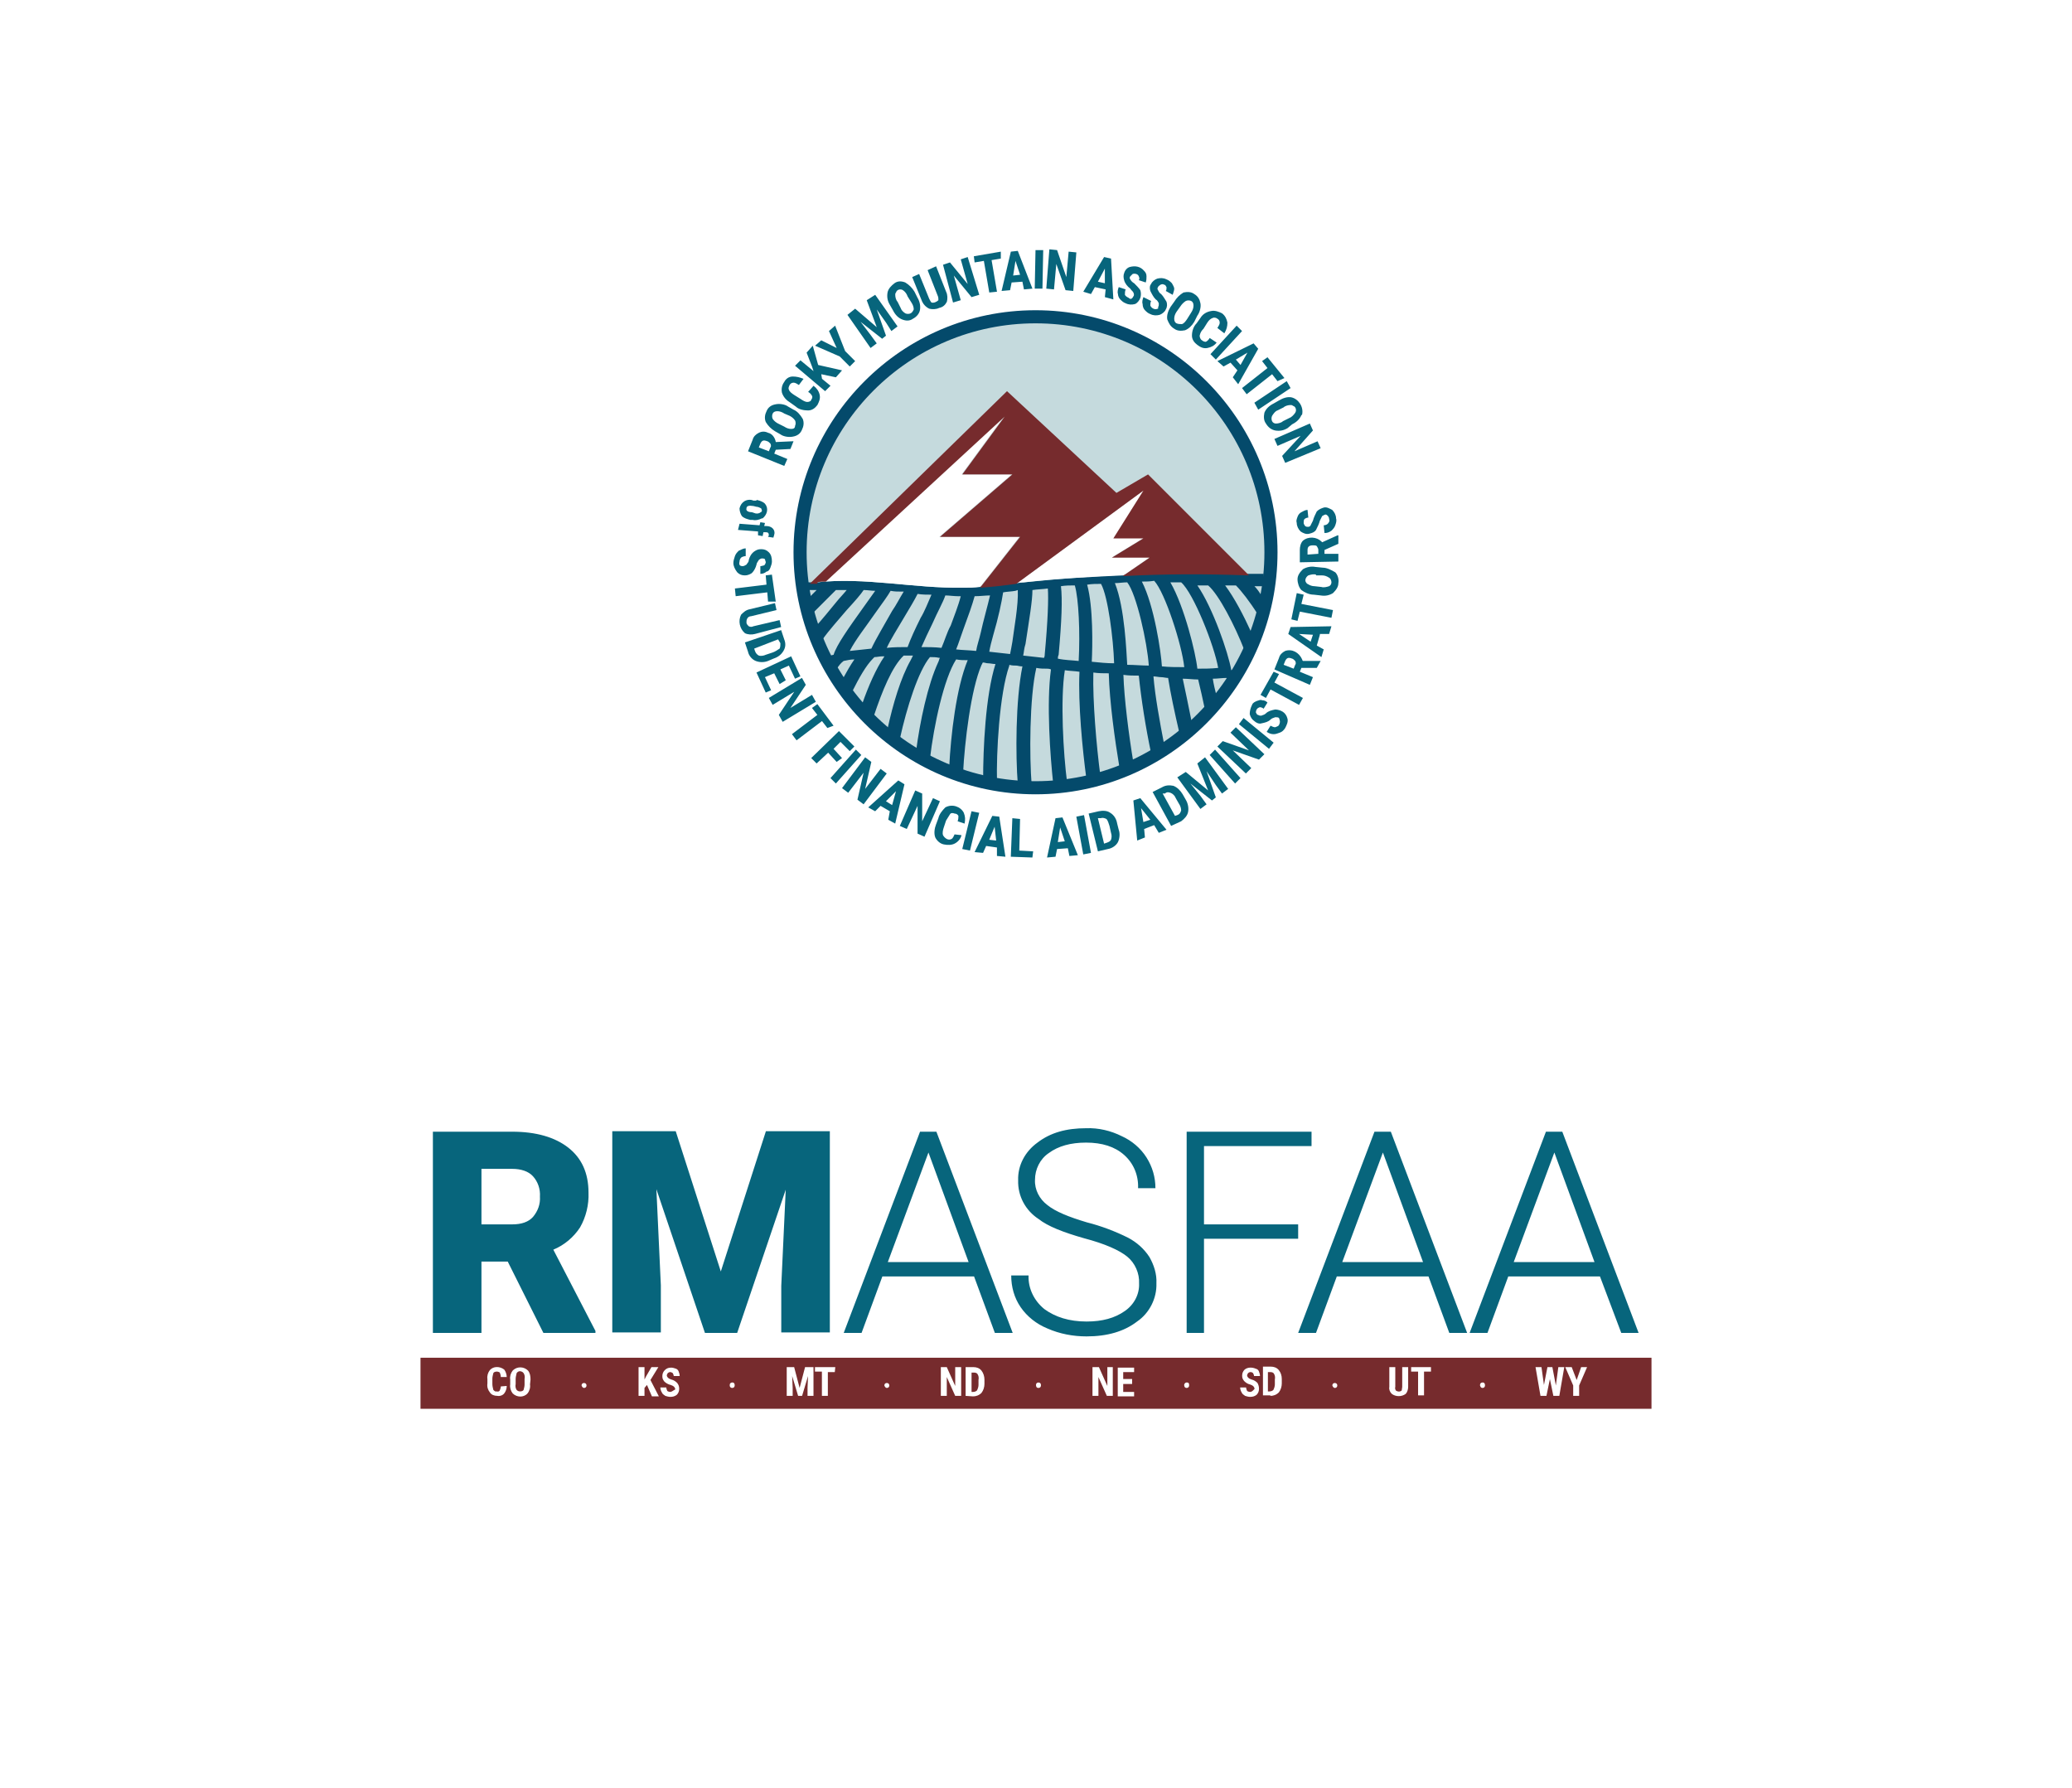 <?xml version="1.0" encoding="UTF-8"?>
<svg id="Layer_2" data-name="Layer 2" xmlns="http://www.w3.org/2000/svg" width="394" height="340" viewBox="0 0 394 340">
  <defs>
    <style>
      .cls-1 {
        fill: #c5dadd;
      }

      .cls-1, .cls-2, .cls-3, .cls-4, .cls-5 {
        stroke-width: 0px;
      }

      .cls-2 {
        fill: #07657c;
      }

      .cls-3 {
        fill: #fff;
      }

      .cls-4 {
        fill: #044a6b;
      }

      .cls-5 {
        fill: #762b2d;
      }
    </style>
  </defs>
  <g id="Layer_1-2" data-name="Layer 1">
    <g>
      <rect class="cls-3" width="394" height="340"/>
      <g>
        <path class="cls-2" d="m96.545,239.853h-4.994v13.57h-9.235v-38.26h15.078c4.523,0,8.104,1.037,10.649,3.016s3.864,4.806,3.864,8.575c.094,2.262-.471,4.618-1.602,6.596-1.225,1.885-3.016,3.392-5.089,4.241l8.01,15.455v.377h-9.895l-6.785-13.57Zm-4.994-7.068h5.843c1.79,0,3.11-.471,3.958-1.414.942-1.131,1.414-2.45,1.319-3.864.094-1.414-.377-2.827-1.319-3.864-.848-.942-2.262-1.414-3.958-1.414h-5.843v10.554Zm36.94-17.716l8.575,26.669,8.575-26.669h12.156v38.26h-9.235v-8.858l.848-18.282-9.235,27.234h-6.125l-9.235-27.328.848,18.282v8.952h-9.235v-38.26h12.062Zm56.73,27.611h-17.434l-3.958,10.743h-3.392l14.512-38.26h3.11l14.512,38.26h-3.392l-3.958-10.743Zm-16.397-2.733h15.36l-7.633-20.826-7.727,20.826Zm47.777,4.052c.094-1.885-.754-3.864-2.262-5.089-1.508-1.225-4.241-2.45-8.198-3.487-3.958-1.131-6.879-2.262-8.67-3.675-2.45-1.602-3.958-4.335-3.864-7.35-.094-2.827,1.319-5.466,3.675-7.162,2.45-1.885,5.466-2.733,9.235-2.733,2.356-.094,4.712.471,6.785,1.508,1.885.848,3.581,2.262,4.712,4.052,1.131,1.79,1.696,3.769,1.696,5.843h-3.298c.094-2.45-.848-4.712-2.639-6.314s-4.241-2.356-7.256-2.356c-2.921,0-5.277.66-7.068,1.979-1.696,1.131-2.639,3.11-2.639,5.089-.094,1.885.848,3.675,2.356,4.806,1.508,1.225,4.052,2.262,7.539,3.298,2.639.66,5.371,1.696,7.822,2.921,1.602.848,3.016,2.073,4.052,3.675.848,1.508,1.414,3.204,1.319,4.994.094,2.827-1.319,5.654-3.675,7.256-2.45,1.885-5.654,2.827-9.612,2.827-2.544,0-5.089-.471-7.445-1.508-2.073-.848-3.864-2.262-5.089-4.052-1.225-1.79-1.79-3.864-1.79-6.031h3.298c-.094,2.45,1.037,4.806,3.016,6.408,2.073,1.508,4.712,2.356,8.01,2.356,3.016,0,5.371-.66,7.256-1.979,1.79-1.225,2.827-3.204,2.733-5.277h0Zm30.25-8.481h-17.905v17.905h-3.298v-38.26h23.747v2.733h-20.449v14.889h17.905v2.733Zm24.784,7.162h-17.434l-3.958,10.743h-3.392l14.512-38.26h3.11l14.512,38.26h-3.392l-3.958-10.743Zm-16.397-2.733h15.36l-7.633-20.826-7.727,20.826Zm49.002,2.733h-17.434l-3.958,10.743h-3.392l14.512-38.26h3.11l14.512,38.26h-3.298l-4.052-10.743Zm-16.397-2.733h15.36l-7.633-20.826-7.727,20.826Z"/>
        <path class="cls-5" d="m314.04,267.841H79.96v-9.706h234.08v9.706h0Zm-218.814-4.241c0,.283-.094.471-.188.754-.094.188-.377.283-.565.188-.283.094-.471-.094-.66-.283-.094-.377-.188-.754-.188-1.131v-1.037c0-.283.094-.66.188-1.037.094-.188.377-.283.66-.283.188,0,.471.094.565.188.094.283.188.471.188.848h1.131c0-.471-.188-1.037-.471-1.414-.848-.66-2.073-.66-2.733.094-.377.471-.565,1.131-.471,1.696v.848c-.094.66.094,1.225.471,1.696.283.471.848.66,1.414.66.471.094,1.037-.094,1.319-.471.283-.377.471-.848.471-1.414l-1.131.094Zm5.654-1.319c0-.66-.094-1.225-.471-1.696-.754-.754-1.979-.848-2.827-.094l-.094.094c-.377.471-.565,1.131-.471,1.696v.942c-.094.565.094,1.225.471,1.696.754.754,2.073.848,2.827,0h0c.377-.471.565-1.131.471-1.696l.094-.942h0Zm-1.131.942c0,.377-.094.66-.188,1.037-.094.188-.377.283-.66.283s-.471-.094-.66-.283c-.188-.283-.283-.66-.188-1.131v-.942c0-.377.094-.66.188-1.131.283-.377.66-.471,1.131-.188l.188.188c.188.283.283.66.188,1.131v1.037Zm11.308.66c.283,0,.471-.188.471-.471s-.188-.471-.471-.471-.471.188-.471.471h0c.094.283.283.471.471.471h0Zm12.91,1.602h1.319l-1.602-3.11,1.508-2.45h-1.319l-1.037,1.79-.283.565v-2.356h-1.131v5.466h1.131v-1.508l.471-.565.942,2.167Zm3.487-.848c-.188,0-.471-.094-.565-.188-.094-.188-.188-.471-.188-.66h-1.131c0,.283.094.66.283.942.094.283.377.471.66.66.283.094.66.188.942.188.471,0,.848-.094,1.225-.377.283-.283.471-.66.471-1.131s-.094-.754-.377-1.131c-.283-.283-.66-.565-1.131-.66-.283-.094-.471-.188-.66-.377-.094-.094-.188-.283-.188-.377,0-.188.094-.283.188-.471.094-.094.283-.188.471-.188s.283.094.471.188c.094.188.188.377.188.565h1.131c0-.283-.094-.66-.188-.848-.094-.283-.283-.471-.565-.565s-.565-.188-.848-.188c-.471,0-.848.094-1.225.471-.283.283-.471.66-.471,1.131s.094.66.377,1.037c.283.283.754.565,1.225.66.283.094.471.188.66.377.094.094.188.283.188.471-.377.188-.66.471-.942.471h0Zm11.779-.754c.283,0,.471-.188.471-.471v-.094c0-.283-.188-.471-.377-.471h-.094c-.283,0-.471.188-.471.471v.094c0,.283.188.471.471.471h0Zm10.366-3.958v5.466h1.131v-1.508l-.094-2.262,1.131,3.769h.754l1.131-3.769-.094,2.262v1.508h1.131v-5.466h-1.602l-1.037,3.958-1.037-3.958h-1.414Zm9.235,0h-3.864v.848h1.319v4.618h1.131v-4.523h1.319l.094-.942h0Zm9.8,3.958c.283,0,.471-.188.471-.471s-.188-.471-.471-.471-.471.188-.471.471h0c.094.283.283.471.471.471h0Zm14.135-3.958h-1.131v3.581l-1.602-3.581h-1.131v5.466h1.131v-3.581l1.602,3.581h1.131v-5.466Zm2.262,5.56c.565,0,1.131-.188,1.602-.66.377-.471.565-1.131.565-1.696v-.848c0-.565-.188-1.225-.565-1.696-.377-.471-.942-.66-1.508-.66h-1.508v5.466l1.414.094Zm.188-4.523c.283,0,.565.094.66.283.188.283.283.66.188,1.131v.942c0,.283-.094.66-.283,1.037-.188.188-.471.283-.754.283h-.283v-3.675h.471Zm12.251,2.921c.283,0,.471-.188.471-.471v-.094c0-.283-.188-.471-.471-.471s-.471.188-.471.471.094.565.471.565c-.094,0,0,0,0,0h0Zm14.135-3.958h-1.037v3.581l-1.602-3.581h-1.225v5.466h1.131v-3.581l1.602,3.581h1.131v-5.466Zm3.675,2.262h-1.696v-1.319h2.073v-.848h-3.11v5.466h3.11v-.848h-2.073v-1.508h1.696v-.942Zm10.366,1.696c.283,0,.471-.188.471-.471v-.094c0-.283-.094-.471-.377-.471h-.094c-.283,0-.471.283-.471.471,0,.377.188.565.471.565h0Zm12.062.754c-.188,0-.471-.094-.565-.188-.094-.188-.188-.471-.188-.66h-1.131c0,.283.094.66.283.942.094.283.377.471.66.66.283.094.66.188.942.188.471,0,.848-.094,1.225-.377.283-.283.471-.66.471-1.131s-.094-.754-.283-1.131c-.283-.283-.66-.565-1.131-.66-.283-.094-.471-.188-.66-.377-.094-.094-.188-.283-.188-.377,0-.188.094-.283.188-.471.094-.094.283-.188.471-.188s.377.094.471.188c.094.188.188.377.188.565h1.131c0-.283-.094-.66-.188-.848-.094-.283-.283-.471-.66-.565-.66-.283-1.508-.283-2.073.188-.283.283-.471.66-.471,1.131s.094.66.377,1.037c.283.283.66.565,1.131.66.283.094.471.188.66.377.094.094.188.283.188.471-.283.283-.471.565-.848.565h0Zm3.864.754c.565,0,1.131-.188,1.602-.66.377-.471.565-1.131.565-1.696v-.848c0-.66-.188-1.225-.565-1.696s-.942-.66-1.508-.66h-1.508v5.466h1.414v.094Zm0-4.523c.283,0,.565.094.66.283.188.283.283.66.188,1.131v.942c0,.283-.094.66-.283,1.037-.188.188-.471.283-.754.283h-.283v-3.675h.471Zm12.251,3.016c.283,0,.471-.188.471-.471s-.188-.471-.471-.471-.471.188-.471.471h0c.094.283.283.471.471.471h0Zm12.816-3.958v3.769c0,.188-.094.471-.094.66-.283.283-.754.283-1.131,0-.094-.188-.188-.471-.094-.66v-3.769h-1.131v3.769c-.094.471.094.942.471,1.319.754.565,1.885.565,2.639,0,.283-.283.471-.848.471-1.319v-3.769h-1.131Zm5.466,0h-3.769v.848h1.319v4.523h1.131v-4.523h1.319v-.848Zm9.8,3.958c.283,0,.471-.188.471-.471v-.094c0-.283-.188-.471-.377-.471h-.094c-.283,0-.471.188-.471.471v.094c.094.283.188.471.471.471h0Zm13.287-3.958h-.942l-.66,3.392-.471-3.392h-1.131l.942,5.466h1.131l.66-3.204.66,3.204h1.131l.942-5.466h-1.131l-.471,3.487-.66-3.487Zm3.675,0h-1.225l1.508,3.487v1.979h1.131v-1.979l1.508-3.487h-1.131l-.848,2.45-.942-2.45Z"/>
      </g>
      <g>
        <path class="cls-2" d="m147.519,85.508l-.293.733,2.491,1.026-.586,1.319-6.888-2.785.879-2.198c.147-.586.586-1.026,1.172-1.319s1.172-.293,1.759,0c.733.147,1.319.879,1.466,1.759l3.224-.147h.147l-.586,1.466-2.785.147Zm-1.319.293l.293-.733c.147-.147.147-.44,0-.733-.147-.147-.44-.44-.586-.44-.733-.293-1.026-.147-1.319.44l-.293.733,1.905.733Zm4.69-7.914c.733.293,1.319,1.026,1.759,1.759.293.733.147,1.466-.147,2.052-.293.733-.879,1.172-1.759,1.319-.733.147-1.759,0-2.345-.44l-1.026-.586c-.733-.44-1.319-1.026-1.759-1.759-.293-.733-.147-1.466.147-2.052.293-.733.879-1.172,1.759-1.319.733-.147,1.759,0,2.345.44l1.026.586Zm-1.759.733c-.44-.293-.879-.44-1.319-.44s-.733.147-.879.44-.147.733,0,1.026c.293.44.733.733,1.026.879l1.172.586c.44.293.879.44,1.319.44s.733-.147.733-.586c.147-.293.147-.733,0-1.026-.293-.44-.733-.733-1.026-.879l-1.026-.44Zm5.569-5.276c.586.44,1.026,1.026,1.172,1.759s-.147,1.319-.44,1.905c-.44.586-1.026,1.026-1.759,1.026s-1.759-.147-2.345-.733l-1.026-.733c-.733-.44-1.319-1.026-1.612-1.905-.147-.733,0-1.466.44-2.052.293-.586.879-1.026,1.612-1.026s1.319.147,2.052.44l-.879,1.172c-.293-.147-.586-.44-1.026-.44-.293,0-.586.147-.733.44s-.293.586-.147.879c.147.44.586.733,1.026,1.026l1.172.733c.44.293.879.586,1.319.586.293,0,.733-.147.733-.44.147-.147.293-.44.147-.733-.147-.293-.44-.586-.733-.733l1.026-1.172Zm1.466-2.198l.147.879,1.612,1.319-1.026,1.026-5.716-4.836,1.026-1.026,2.491,2.052-.293-.879-1.026-2.638,1.172-1.319,1.026,3.664,4.543,1.026-1.172,1.319-2.785-.586Zm2.931-4.983l-1.466-3.224,1.172-1.026,1.905,4.836,1.905,1.905-1.026,1.026-1.905-1.905-4.69-2.052,1.172-1.026,2.931,1.466Zm3.517-7.474l4.103,3.517-1.905-5.129,1.612-1.026,4.25,6.009-1.172.879-1.026-1.612-1.759-2.491,1.759,4.983-.733.586-4.103-3.224,1.905,2.491,1.172,1.612-1.172.879-4.397-6.302,1.466-1.172Zm11.871-2.052c.44.733.586,1.612.44,2.345-.147.733-.733,1.319-1.319,1.612-.586.44-1.319.44-2.052.147-.733-.293-1.319-.879-1.759-1.759l-.586-1.026c-.44-.733-.586-1.466-.44-2.345.147-.733.733-1.319,1.319-1.759.586-.44,1.319-.44,2.052-.147.733.44,1.319,1.026,1.759,1.759l.586,1.172Zm-1.905-.293c-.147-.44-.44-.879-.879-1.172-.44-.293-1.172-.147-1.319.44-.147.147-.147.293-.147.44,0,.44.147,1.026.44,1.319l.586,1.172c.147.44.44.733.879,1.026.293.147.733.147,1.026,0s.44-.44.586-.733c0-.44-.147-.879-.44-1.319l-.733-1.172Zm5.422-5.716l1.905,4.836c.293.586.293,1.319.147,1.905-.293.586-.733,1.026-1.466,1.172-.586.293-1.319.293-1.905.147-.586-.293-1.026-.733-1.319-1.319l-1.905-4.69,1.319-.586,1.905,4.69c.147.293.293.586.44.733.44.147,1.026-.147,1.319-.44,0-.293,0-.586-.147-.879l-1.905-4.836,1.612-.733Zm8.207,5.422l-1.466.44-3.371-4.103,1.319,4.69-1.466.44-1.905-7.181,1.319-.44,3.371,4.103-1.319-4.69,1.319-.44,2.198,7.181Zm4.103-6.888l-1.759.293,1.026,6.009-1.466.147-1.026-6.009-1.759.293-.147-1.172,5.129-.879v1.319Zm4.103,4.397l-2.052.147-.293,1.466-1.612.147,1.759-7.474,1.319-.147,2.785,7.181-1.612.147-.293-1.466Zm-1.759-1.172l1.319-.147-.879-2.638-.44,2.785Zm5.569,2.491h-1.466l.147-7.328h1.466l-.147,7.328Zm5.862.44l-1.466-.147-1.759-4.983-.44,4.836-1.466-.147.586-7.474,1.466.147,1.759,5.129.44-4.836,1.466.147-.586,7.328Zm6.155-.293l-2.052-.44-.733,1.319-1.466-.44,3.957-6.595,1.319.293.44,7.767-1.612-.44.147-1.466Zm-1.466-1.466l1.319.293v-2.785l-1.319,2.491Zm6.741,2.785c.147-.147.147-.44,0-.733s-.44-.44-.586-.733c-.586-.44-1.026-1.026-1.172-1.612-.147-.44-.147-1.026,0-1.319.147-.586.586-1.026,1.026-1.172,1.026-.293,2.052-.147,2.785.733.293.293.44.586.44,1.026s0,.733-.147,1.172l-1.319-.44c.147-.147.147-.44,0-.733-.147-.44-.733-.586-1.172-.44l-.44.44c-.147.147-.147.44,0,.586.147.293.44.586.733.733.44.44.879.879,1.172,1.319.147.44.147,1.026,0,1.466s-.586,1.026-1.026,1.172c-.586.147-1.172.147-1.759-.147-.44-.147-.733-.44-1.026-.733s-.44-.733-.44-1.026c-.147-.44,0-.879.147-1.319l1.319.44c-.147.293-.147.733-.147,1.026.147.293.44.44.733.586.293.293.586.293.879-.293h0Zm4.69,2.052c.147-.147.147-.44.147-.733-.147-.293-.293-.586-.586-.733-.44-.44-.733-1.026-1.026-1.612-.147-.44-.147-1.026.147-1.319.147-.44.733-.879,1.172-1.026.586-.147,1.172-.147,1.759.147.44.147.733.44,1.026.733.147.293.44.733.44,1.026s-.147.733-.293,1.172l-1.319-.733c.147-.147.147-.44.147-.733-.147-.147-.147-.44-.44-.44-.147-.147-.44-.147-.733,0-.147.147-.44.293-.44.44-.147.147-.147.44,0,.586.147.293.293.586.586.733.44.44.733,1.026,1.026,1.466.147.44.147,1.026-.147,1.466-.147.44-.733.879-1.172,1.026-.586.147-1.172.147-1.759-.147-.44-.147-.733-.44-1.026-.733s-.44-.733-.44-1.172c-.147-.44,0-.879.147-1.319l1.466.733c-.147.293-.147.586-.147.879.147.293.293.44.586.586.293.147.733.147,1.026-.147-.147.147-.147,0-.147-.147Zm6.888,2.785c-.44.733-1.026,1.319-1.759,1.612-.733.147-1.466.147-2.052-.293-.733-.44-1.026-1.026-1.319-1.759-.147-.733.147-1.612.586-2.345l.733-1.026c.44-.733,1.026-1.319,1.759-1.759.733-.147,1.466-.147,2.052.293.733.44,1.026,1.026,1.172,1.759.147.733-.147,1.759-.586,2.345l-.586,1.172Zm-.586-1.759c.293-.44.44-.879.44-1.319s-.147-.733-.44-.879c-.293-.147-.733-.147-1.026,0-.44.293-.733.586-1.026,1.026l-.733,1.026c-.293.44-.44.879-.44,1.319s.147.733.44.879c.293.147.733.147,1.026.147.44-.147.733-.586,1.026-1.026l.733-1.172Zm4.836,5.716c-.44.586-1.026.879-1.759,1.026-.733.147-1.319-.147-1.905-.586-.586-.44-1.026-1.026-1.026-1.759,0-.879.293-1.759.879-2.345l.733-1.026c.44-.733,1.172-1.172,2.052-1.319.733-.147,1.466.147,2.052.44.586.44.879,1.026,1.026,1.759,0,.733-.147,1.319-.586,2.052l-1.319-1.026c.147-.293.44-.586.44-1.026,0-.293-.147-.586-.44-.733-.147-.147-.586-.293-.879-.147-.44.147-.733.44-1.026.879l-.733,1.172c-.44.44-.586.733-.733,1.319,0,.293.147.733.44.879.147.147.44.293.733.293.293-.147.586-.44.733-.733l1.319.879Zm-.147,3.224l-1.026-1.026,4.983-5.422,1.026,1.026-4.983,5.422Zm4.103,2.052l-1.319-1.466-1.319.733-1.172-1.026,6.888-3.371.879,1.026-3.81,6.741-1.026-1.319.879-1.319Zm-.293-2.052l.879,1.026,1.319-2.345-2.198,1.319Zm7.914,4.103l-1.026-1.319-4.836,3.81-.879-1.172,4.836-3.81-1.026-1.319,1.026-.733,3.224,3.957-1.319.586Zm-3.664,5.422l-.733-1.319,6.155-4.103.733,1.319-6.155,4.103Zm5.569,3.517c-.733.44-1.466.586-2.345.44-.733-.147-1.319-.586-1.759-1.319-.44-.586-.44-1.319-.293-2.052.293-.733.879-1.319,1.759-1.759l1.026-.586c.733-.44,1.612-.733,2.345-.586,1.319.293,2.345,1.759,2.052,3.224q0,.147-.147.147c-.293.733-.879,1.319-1.759,1.759l-.879.733Zm.293-1.905c.44-.147.879-.586,1.172-1.026.293-.44.147-1.172-.44-1.319-.147-.147-.293-.147-.44-.147-.44,0-1.026.147-1.319.44l-1.172.586c-.44.147-.733.586-1.026,1.026-.147.293-.147.733,0,1.026s.44.44.733.44c.44,0,1.026-.147,1.319-.44l1.172-.586Zm-.733,8.5l-.586-1.319,3.517-3.81-4.397,1.905-.586-1.319,6.741-2.931.586,1.319-3.517,3.957,4.397-1.905.586,1.319-6.741,2.785Zm-100.536,7.035c.586.147,1.172.293,1.612.733.733.879.44,2.052-.44,2.785h-.147c-.586.293-1.172.44-1.759.293h-.44c-.586-.147-1.172-.293-1.612-.733-.293-.44-.44-1.026-.44-1.466.147-.586.44-1.026.879-1.319.44-.293,1.172-.44,1.759-.147h.586v-.147Zm-.586,1.172c-.879-.147-1.319,0-1.319.44-.147.44.293.733,1.026.733l.44.147c.293.147.733.147,1.026,0,.147-.147.44-.147.44-.44,0-.147-.147-.44-.147-.44-.293-.147-.586-.293-.879-.293l-.586-.147Zm-2.638,3.371l3.81.293.147-.586.879.147-.147.586h.44c.44,0,.879.147,1.172.44s.44.733.293,1.172c0,.147-.147.44-.147.586l-1.026-.147c0-.147.147-.147.147-.293,0-.44-.147-.586-.586-.586h-.44l-.147.733-.879-.147v-.733l-3.81-.293.293-1.172Zm.586,8.06c.293,0,.44-.147.733-.293.147-.293.44-.44.44-.879.147-.586.44-1.172,1.026-1.612.44-.293.733-.44,1.319-.44s1.026.147,1.466.586c.44.44.586,1.026.586,1.759,0,.44-.147.733-.293,1.172-.147.44-.44.733-.733.733-.293.293-.733.44-1.172.44v-1.466c.293,0,.586-.147.733-.147.147-.147.293-.44.293-.586s-.147-.44-.147-.586c-.147-.147-.44-.147-.586-.147s-.44.147-.586.293c-.147.293-.44.586-.44.879-.147.586-.44,1.172-.879,1.612-.44.293-.879.44-1.319.44-.586,0-1.026-.147-1.466-.586-.44-.586-.733-1.172-.733-1.759,0-.44.147-.879.293-1.319.147-.44.44-.733.733-1.026.44-.147.733-.44,1.319-.44v1.466c-.293,0-.733.147-.879.293-.147.147-.293.44-.293.733-.147.586,0,.879.586.879Zm4.836,6.741l-.147-1.759-6.009.733-.147-1.466,6.009-.733-.147-1.759,1.172-.147.733,5.129h-1.466Zm2.491,4.836l-4.983,1.319c-.586.147-1.319.147-1.905-.147-1.026-.879-1.319-2.345-.733-3.517.44-.44.879-.879,1.612-1.026l4.836-1.172.293,1.319-4.836,1.172c-.293,0-.586.147-.733.44s-.147.44-.147.733.147.44.44.733c.293.147.586.147.879,0l4.983-1.172.293,1.319Zm-6.888,2.931l6.888-2.345.586,1.759c.293.733.293,1.466-.147,2.198s-1.026,1.172-1.905,1.466l-1.026.44c-.733.293-1.612.293-2.345,0s-1.319-1.026-1.466-1.759l-.586-1.759Zm6.302-.586l-4.543,1.759.147.44c.147.44.44.733.733.879.44.147,1.026,0,1.319-.147l1.319-.44c.44-.147.879-.44,1.319-.733.147-.293.147-.733.147-1.026l-.44-.733Zm.293,8.5l-1.026-2.052-1.759.733,1.172,2.491-1.026.44-1.759-3.81,6.595-3.078,1.759,3.81-1.026.44-1.172-2.491-1.612.733,1.026,2.052-1.172.733Zm.586,7.181l-.733-1.319,2.931-4.397-4.103,2.491-.733-1.319,6.302-3.81.733,1.319-2.931,4.397,4.103-2.491.733,1.319-6.302,3.81Zm8.5,1.172l-1.026-1.319-4.836,3.664-.879-1.172,4.836-3.664-1.026-1.319,1.026-.733,3.078,4.103-1.172.44Zm1.759,6.448l-1.612-1.759-2.198,2.052-1.026-1.026,5.276-5.129,2.931,2.931-.879.879-1.759-1.759-1.319,1.319,1.612,1.759-1.026.733Zm-.147,4.103l-1.026-1.026,4.836-5.422,1.026,1.026-4.836,5.422Zm5.276,3.957l-1.172-.879,1.172-5.129-2.931,3.81-1.172-.879,4.397-5.862,1.172.879-1.172,5.129,2.931-3.81,1.172.879-4.397,5.862Zm4.983,1.319l-1.759-1.026-1.026,1.026-1.319-.733,5.716-5.129,1.172.733-1.759,7.474-1.319-.733.293-1.612Zm-.733-1.905l1.172.733.733-2.638-1.905,1.905Zm7.328,6.741l-1.319-.586v-5.276l-2.052,4.397-1.319-.586,2.931-6.741,1.319.586v5.276l2.052-4.397,1.319.586-2.931,6.741Zm7.035-.293c-.147.733-.733,1.319-1.319,1.612-.586.293-1.319.293-2.052.147-.733-.147-1.319-.733-1.612-1.319-.293-.733-.147-1.759.147-2.491l.44-1.172c.147-.733.733-1.466,1.319-2.052,1.319-.733,2.931-.147,3.517,1.026.293.733.293,1.319.147,2.052l-1.319-.44c.147-.44.147-.733.147-1.026-.147-.293-.44-.44-.733-.44-.293-.147-.733-.147-.879.147-.293.44-.44.733-.733,1.172l-.44,1.319c-.147.44-.293,1.026-.147,1.466.147.293.44.586.733.733s.586.147.879,0c.293-.147.44-.586.586-.879l1.319.147Zm1.612,2.931l-1.466-.293,1.759-7.181,1.466.293-1.759,7.181Zm5.129-.586l-2.052-.293-.586,1.319-1.612-.147,3.371-6.888,1.319.147,1.172,7.621-1.612-.147v-1.612Zm-1.466-1.466l1.319.147-.293-2.638-1.026,2.491Zm5.716,2.052l2.638.147-.147,1.172-4.103-.147.293-7.328,1.466.147-.147,6.009Zm9.233-.44l-2.052.147-.293,1.466-1.612.147,1.612-7.474,1.319-.147,2.931,7.181-1.612.147-.293-1.466Zm-1.905-1.172l1.319-.147-.879-2.638-.44,2.785Zm6.302,2.052l-1.466.293-1.319-7.181,1.466-.293,1.319,7.181Zm1.319-.293l-1.759-7.181,1.905-.44c.733-.147,1.612-.147,2.198.293.733.44,1.172,1.172,1.319,2.052l.293,1.172c.293.733.147,1.759-.147,2.345s-1.026,1.172-1.905,1.319l-1.905.44Zm0-6.302l1.172,4.836.44-.147c.44-.147.733-.293.879-.586.147-.44.147-.879,0-1.319l-.293-1.319c-.147-.44-.293-1.026-.586-1.319-.293-.147-.733-.293-1.026-.147h-.586Zm10.698,1.319l-1.905.733.147,1.612-1.466.586-.733-7.621,1.319-.44,4.983,6.009-1.466.586-.879-1.466Zm-2.052-.586l1.319-.44-1.759-2.198.44,2.638Zm5.276.733l-3.517-6.448,1.759-.879c.733-.44,1.466-.44,2.198-.293.733.293,1.319.879,1.759,1.612l.586,1.026c.44.733.586,1.612.44,2.345s-.733,1.319-1.319,1.759l-1.905.879Zm-1.612-6.155l2.345,4.25.44-.147c.44-.147.586-.44.733-.879,0-.44-.147-.879-.44-1.319l-.586-1.026c-.147-.44-.586-.879-1.026-1.026-.44-.147-.733-.147-1.026.147h-.44Zm4.397-4.103l4.25,3.517-2.052-5.129,1.466-1.172,4.397,6.009-1.172.879-1.172-1.612-1.759-2.638,1.759,4.983-.733.586-4.103-3.224,1.905,2.345,1.172,1.612-1.172.879-4.397-6.009,1.612-1.026Zm10.405,1.172l-1.026,1.026-4.836-5.422,1.026-1.026,4.836,5.422Zm4.543-4.543l-1.026,1.026-4.983-1.759,3.517,3.371-1.026,1.026-5.422-5.129,1.026-1.026,4.983,1.759-3.517-3.371,1.026-1.026,5.422,5.129Zm1.759-2.198l-.879,1.172-5.716-4.69.879-1.172,5.716,4.69Zm1.026-4.69c-.147-.147-.44-.147-.733-.147-.293.147-.586.147-.879.44-.44.44-1.026.586-1.759.733-.44.147-1.026-.147-1.319-.44-.44-.293-.733-.733-.879-1.319,0-.586.147-1.172.44-1.759.147-.44.586-.586.879-.733.44-.147.733-.293,1.026-.147.44,0,.733.147,1.026.44l-.733,1.172c-.147-.147-.44-.293-.733-.293-.44.147-.733.44-.733,1.026.147.147.147.44.44.44.147.147.44.147.586.147.293-.147.586-.147.879-.44.44-.44,1.026-.586,1.759-.733.44,0,1.026.147,1.466.44s.733.733.879,1.319-.147,1.172-.44,1.759c-.293.44-.586.733-1.026.879s-.733.293-1.172.293-.879-.147-1.319-.44l.733-1.172c.293.147.586.293.879.293.293-.147.586-.147.733-.44.293-.586.147-.879,0-1.319h0Zm0-8.354l-.879,1.612,5.422,2.931-.733,1.319-5.422-2.931-.879,1.612-1.026-.586,2.491-4.397,1.026.44Zm4.25-1.172l-.293.733,2.491,1.026-.586,1.466-6.741-2.931.879-2.198c.147-.586.586-1.026,1.172-1.319,1.319-.44,2.638.293,3.224,1.612q0,.147.147.293h3.371l-.733,1.319h-2.931Zm-1.466.147l.293-.733c.147-.147.147-.44,0-.733-.147-.147-.44-.44-.586-.44-.733-.293-1.026-.147-1.319.44l-.293.733,1.905.733Zm4.983-6.448l-.586,2.052,1.319.733-.44,1.466-6.302-4.397.44-1.319,7.767-.147-.44,1.466h-1.759v.147Zm-1.759,1.319l.44-1.319-2.638-.147,2.198,1.466Zm-1.319-8.94l-.44,1.759,6.009,1.172-.293,1.466-6.009-1.172-.44,1.759-1.172-.293,1.026-4.983,1.319.293Zm3.664-5.129c.733,0,1.612.44,2.345.879.44.44.733,1.319.586,2.052,0,.733-.44,1.319-1.026,1.905-.733.44-1.466.586-2.345.44l-1.319-.147c-.879,0-1.759-.44-2.345-.879-.44-.44-.733-1.319-.733-2.052s.44-1.319,1.026-1.905c.733-.44,1.612-.586,2.345-.44l1.466.147Zm-1.319,1.319c-.44-.147-1.026,0-1.466.147-.44.293-.733.879-.44,1.319.147.147.147.293.293.293.44.293.879.44,1.319.44l1.319.147c.44.147,1.026,0,1.466-.147.293-.147.44-.44.44-.733s-.147-.733-.44-.879c-.44-.293-.879-.44-1.319-.44h-1.172v-.147Zm1.612-4.69v.733h2.638v1.466l-7.328.147v-2.345c0-.586.147-1.319.586-1.759,1.026-.879,2.638-.733,3.517.147l.147.147,2.931-1.319h.147v1.612l-2.638,1.172Zm-1.172.733v-.733c0-.293-.147-.44-.293-.733-.147-.147-.44-.147-.733-.147-.733,0-1.026.293-1.026.879v.879l2.052-.147Zm1.466-7.474c-.293,0-.44.147-.733.293l-.44.879c-.147.586-.44,1.172-.733,1.759-.293.44-.733.586-1.319.733s-1.172-.147-1.612-.44c-.44-.44-.733-1.026-.733-1.612-.147-.44,0-.733.147-1.172s.44-.733.733-.879.733-.44,1.172-.44l.147,1.466c-.293,0-.586.147-.733.293-.147.147-.147.44-.147.733,0,.147.147.44.293.586.147.147.44.147.586.147s.44-.147.44-.293l.44-.879c.147-.586.44-1.172.733-1.759.44-.44.879-.586,1.319-.733.586-.147,1.026.147,1.612.44.44.44.733,1.026.733,1.612.147.44,0,.879-.147,1.319s-.44.733-.733,1.026c-.44.293-.733.44-1.319.44l-.147-1.466c.293,0,.733-.147.879-.44.147-.147.293-.44.147-.733,0-.44-.293-.733-.586-.879q0,.147,0,0h0Z"/>
        <circle class="cls-1" cx="196.908" cy="105" r="44.845"/>
        <path class="cls-4" d="m240.287,109.104h-2.931c-14.216-.44-28.431.147-42.647,1.612-3.81.44-7.767.879-11.578,1.026-9.233.147-18.612-2.052-27.845-1.026h-1.759c.147.44.147,1.026.147,1.466h1.612c-.293.293-.733.733-1.026,1.026q-.147.147-.293.293c.147,1.026.44,1.905.733,2.931.44-.44,1.026-1.026,1.319-1.319,1.466-1.466,2.345-2.345,2.931-2.931h2.052c-.586.733-1.319,1.466-1.905,2.198-1.319,1.612-2.638,3.224-3.81,4.543.293.879.586,1.905,1.026,2.785,1.319-1.905,3.224-3.957,4.69-5.716,1.612-1.759,2.638-2.931,3.224-3.81.733,0,1.466.147,2.198.147-.733,1.026-1.466,2.052-2.198,3.078-2.931,4.103-5.129,7.181-5.716,9.086-.147,0-.44.147-.733.147.44.879.879,1.759,1.319,2.491.44-.586.733-1.026,1.319-1.466.733-.147,1.319-.293,2.052-.293-.733,1.026-1.466,2.345-2.198,3.664.586.879,1.172,1.759,1.759,2.491,1.319-2.638,2.638-4.983,3.957-6.302q.147-.147.293-.293c.44,0,1.026-.147,1.466-.147h.44c-1.612,2.345-3.078,5.716-4.25,9.086.733.733,1.319,1.612,2.198,2.345,1.612-4.836,3.517-9.526,5.716-11.578h1.759c-.147.293-.293.586-.44.879-1.905,3.371-3.371,8.354-4.397,13.043.733.733,1.612,1.319,2.345,1.905,1.319-6.009,3.517-12.897,5.716-15.535.586,0,1.172,0,1.759.147h.147c-.147.147-.147.44-.293.733-2.052,4.397-3.517,11.431-4.25,17,.733.44,1.759,1.026,2.638,1.466.733-6.302,2.638-15.242,4.983-18.905.733.147,1.466.147,2.198.147-2.198,5.276-3.224,14.362-3.517,20.371.879.44,1.759.733,2.638,1.026.293-5.716,1.466-15.828,3.517-20.517.147-.147.147-.44.293-.44.293,0,.586.147.879.147.44,0,1.026.147,1.466.147-1.905,6.009-2.345,16.121-2.345,21.983.879.147,1.759.44,2.638.44-.147-5.422.44-16.707,2.345-22.13v-.147c.44.147,1.026.147,1.319.147s.586.147,1.026.147h.147c-1.319,6.448-1.319,17-.879,22.423.879.147,1.759.147,2.638.147-.44-5.276-.44-16.561.879-22.276.733.147,1.319.147,2.052.147.147,0,.44,0,.733.147-.879,6.448-.147,16.414.44,21.836.879-.147,1.759-.147,2.638-.293-.733-5.569-1.319-15.828-.44-21.397.879.147,1.905.147,2.785.293-.293,6.009.586,14.948,1.319,20.371.879-.147,1.759-.44,2.638-.733-.733-5.569-1.466-14.069-1.319-19.492,1.026.147,1.905.147,2.931.147.147,5.422,1.172,12.75,2.052,18.026h0c.879-.293,1.759-.733,2.638-1.026-.879-5.276-1.759-12.164-1.905-16.707,1.026.147,1.905.147,2.931.147.44,4.397,1.319,9.966,2.345,14.802.733-.44,1.759-1.026,2.491-1.612-.879-4.543-1.759-9.379-2.052-13.043.44,0,1.026.147,1.466.147s.879.147,1.319.147c.44,2.785,1.172,6.302,2.198,10.698.733-.733,1.612-1.319,2.345-2.052-.733-3.664-1.319-6.448-1.759-8.5,1.026,0,1.905.147,2.931.147.44,1.759.879,3.81,1.319,5.862.733-.733,1.466-1.759,2.198-2.638-.293-1.172-.586-2.345-.733-3.371.879,0,1.759-.147,2.638-.147.147.147.147.44.147.733.44-.733,1.026-1.466,1.319-2.345-.147,0-.44.147-.586.147-.586-3.371-3.517-11.871-6.448-16.121h2.052c2.052,1.759,5.129,7.767,6.888,12.31.44-1.026,1.026-2.198,1.319-3.371-1.466-3.224-3.224-6.595-4.983-8.94h2.052c1.026,1.026,2.638,3.078,4.103,5.422.293-1.172.586-2.345.733-3.517-.44-.733-.879-1.319-1.319-1.759h1.759v-2.345Zm-74.596,14.216c-1.319.147-2.785.293-4.103.44,1.026-2.052,3.224-4.836,4.836-7.181,1.466-2.052,2.345-3.224,2.931-4.25.733.147,1.319.147,2.052.147h.44c-.733,1.172-1.466,2.638-2.198,3.664-1.466,2.638-3.078,5.276-3.957,7.181Zm6.888-.293c-1.319,0-2.638,0-3.957.147.733-1.612,2.052-3.664,3.078-5.422,1.319-2.198,2.198-3.664,2.785-4.836.879.147,1.759.147,2.638.147-.586,1.319-1.319,3.224-2.052,4.397-1.026,2.052-1.905,3.957-2.491,5.569Zm6.448.147c-1.319-.147-2.638-.147-3.81-.147.586-1.319,1.319-2.931,2.052-4.397,1.026-2.345,2.052-4.103,2.491-5.422.733,0,1.612.147,2.491.147h.44c-.44,1.759-1.319,3.957-1.905,5.569-.733,1.319-1.172,2.931-1.759,4.25Zm7.474-2.931c-.293,1.319-.733,2.491-.879,3.517-1.319-.147-2.638-.147-3.81-.293.44-1.026.879-2.491,1.319-3.664,1.026-2.785,1.759-4.836,2.198-6.448,1.026,0,2.052-.147,2.931-.147-.44,1.905-1.319,4.983-1.759,7.035Zm6.009,1.759c-.147.733-.293,1.759-.44,2.345-1.319-.147-2.638-.293-3.957-.44.147-.879.44-2.052.733-3.078,1.026-3.517,1.612-6.302,1.905-8.207.733-.147,1.612-.147,2.345-.293l.44-.147c.147,2.785-.733,7.474-1.026,9.819Zm6.155,2.345c0,.147,0,.44-.147.733-1.319-.147-2.638-.293-3.957-.44.147-.586.147-1.319.44-2.198.733-4.836,1.319-8.207,1.319-10.259.879-.147,1.905-.147,2.931-.293.147,1.905,0,6.155-.586,12.457Zm6.448,1.319c-1.319-.147-2.638-.147-3.957-.44,0-.147,0-.44.147-.733.586-6.448.733-10.552.44-13.043.879-.147,1.759-.147,2.638-.147.733,2.491,1.026,8.94.733,14.362Zm2.491.147c.147-2.931.293-10.405-.879-14.655.879-.147,1.759-.147,2.638-.147,1.319,2.345,2.345,10.405,2.491,15.095-1.466,0-2.785-.147-4.25-.293Zm6.741.586c-.147-2.198-.44-10.845-2.345-15.535.733,0,1.612-.147,2.345-.147,1.759,2.198,3.81,11.431,4.103,15.828-1.319,0-2.785-.147-4.103-.147Zm6.595.293c-.147-2.638-1.466-11.578-3.81-16.121.733,0,1.466,0,2.345-.147,2.052,2.198,5.276,12.164,5.716,16.414-1.466,0-2.931,0-4.25-.147Zm10.698.293c-1.319.147-2.638.147-3.957.147-.293-2.931-2.491-11.871-5.129-16.414h2.052c2.345,2.052,6.302,12.017,7.035,16.267Z"/>
        <path class="cls-3" d="m186.356,111.595c-1.026.147-2.052.147-3.224.147-9.379.147-18.612-2.052-27.845-1.026.44-.147,1.026-.147,1.612-.147l34-31.362-8.06,10.991h9.526l-13.776,11.871h15.242l-7.474,9.526Zm32.388-5.716h-7.181l6.009-3.664h-5.716l5.716-9.086-24.181,17.733c.44-.147,1.026-.147,1.319-.147,6.302-.733,12.604-1.026,18.905-1.319l5.129-3.517Z"/>
        <path class="cls-5" d="m155.433,110.716c.44-.147,1.026-.147,1.612-.147l34-31.362-8.06,10.991h9.526l-13.776,11.871h15.242l-7.621,9.673c2.345-.147,4.69-.44,6.888-.733l24.181-17.733-5.716,9.086h5.716l-6.009,3.664h7.181l-5.129,3.517c7.914-.44,15.828-.44,23.742-.147h.293l-19.198-19.198-6.009,3.517-20.811-19.345-37.518,36.638h1.466v-.293Z"/>
        <path class="cls-4" d="m196.908,151.018c-25.354,0-46.018-20.664-46.018-46.018s20.664-46.018,46.018-46.018,46.018,20.664,46.018,46.018-20.664,46.018-46.018,46.018Zm0-89.544c-24.035,0-43.526,19.492-43.526,43.526s19.492,43.526,43.526,43.526,43.526-19.492,43.526-43.526-19.492-43.526-43.526-43.526Z"/>
      </g>
    </g>
  </g>
</svg>